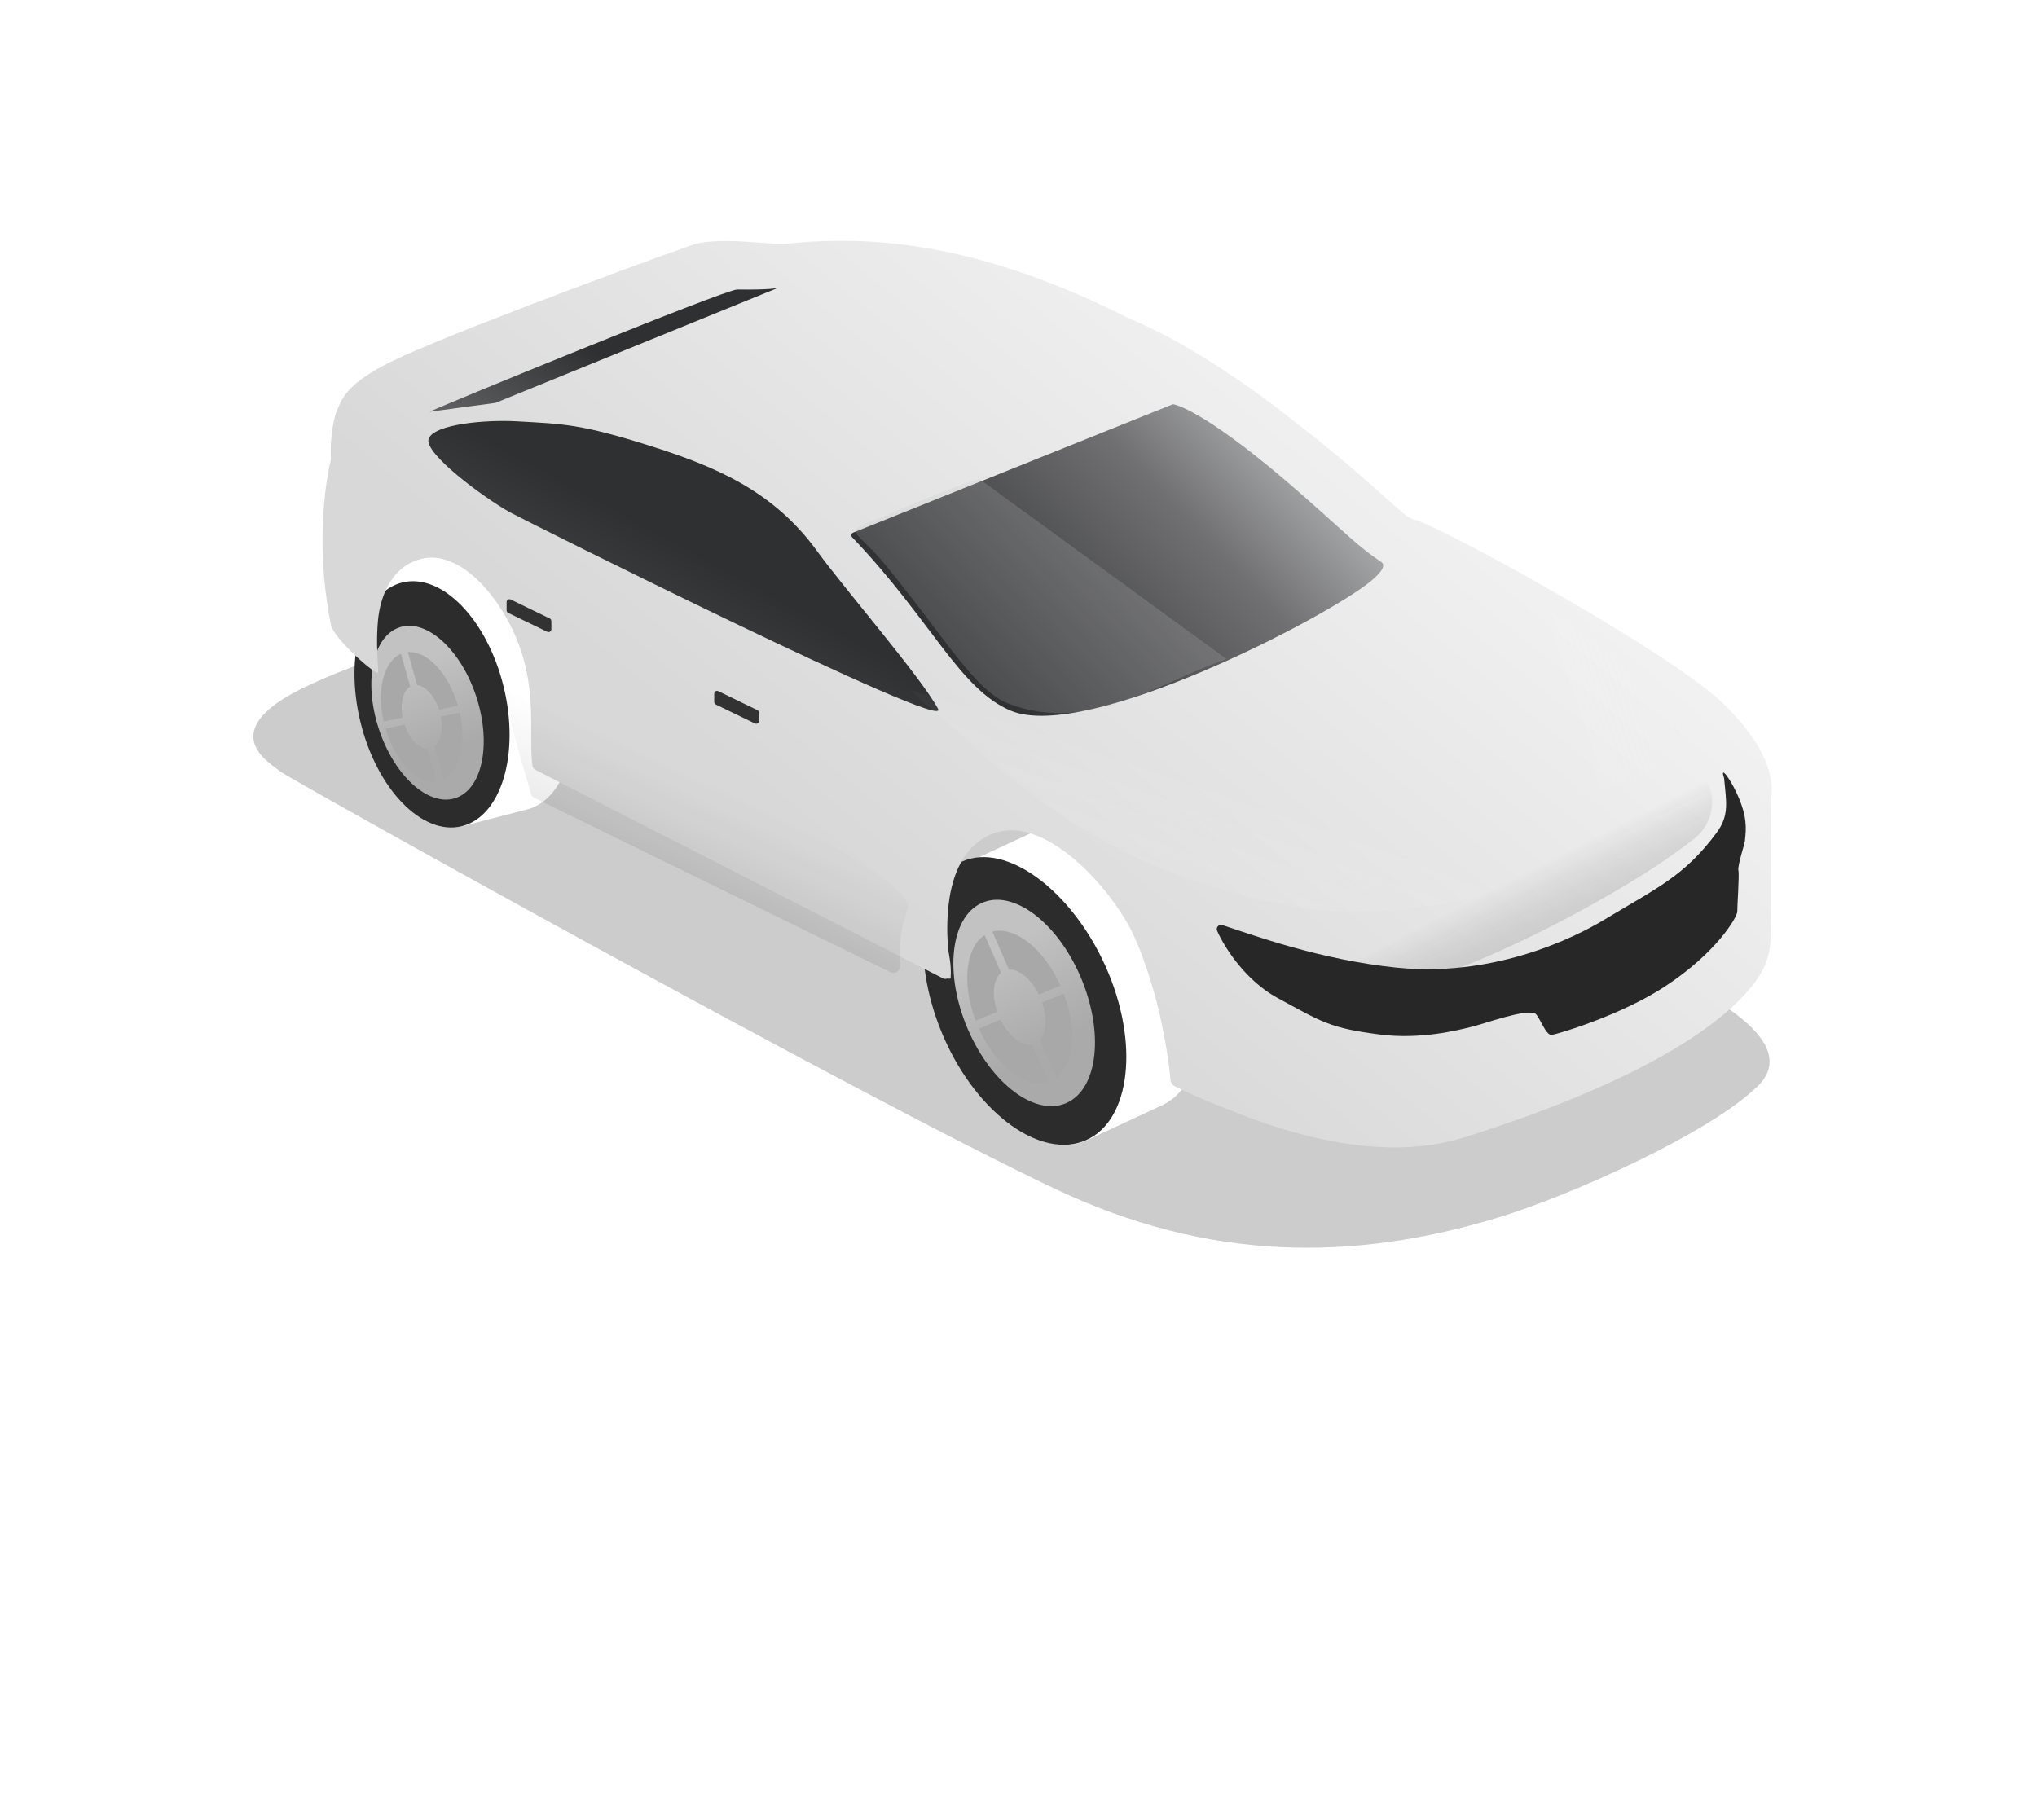 <svg width="141" height="126" viewBox="0 0 141 126" fill="none" xmlns="http://www.w3.org/2000/svg">
<g filter="url(#filter0_f_317_2)">
<path d="M103.633 84.311C108.758 82.763 118.088 78.534 121.442 75.403C125.309 72.127 117.288 68.461 116.337 67.908C115.385 67.356 68.619 44.154 60.462 40.563C52.305 36.972 26.476 44.547 20.221 48.021C15.123 50.852 18.726 52.855 19.405 53.407C20.085 53.959 59.042 75.68 73.044 82.309C83.648 87.329 93.573 87.35 103.633 84.311Z" fill="black" fill-opacity="0.2"/>
</g>
<path fill-rule="evenodd" clip-rule="evenodd" d="M66.632 59.979L71.806 57.579L71.807 57.582C71.84 57.566 71.874 57.55 71.907 57.535C74.989 56.151 79.385 59.286 81.727 64.536C84.068 69.786 83.468 75.164 80.387 76.547C80.344 76.566 80.301 76.585 80.258 76.602L75.27 78.919L72.501 72.848C71.773 71.883 71.114 70.772 70.567 69.546C70.063 68.415 69.695 67.279 69.459 66.177L66.632 59.979Z" fill="white"/>
<ellipse cx="6.119" cy="10.396" rx="6.119" ry="10.396" transform="matrix(-0.912 0.409 0.408 0.914 72.362 57.424)" fill="white"/>
<g filter="url(#filter1_i_317_2)">
<ellipse cx="4.59" cy="7.797" rx="4.59" ry="7.797" transform="matrix(-0.912 0.409 0.408 0.914 71.85 60.43)" fill="url(#paint0_linear_317_2)"/>
</g>
<g filter="url(#filter2_di_317_2)">
<path fill-rule="evenodd" clip-rule="evenodd" d="M70.956 63.836C71.642 64.226 72.321 64.821 72.931 65.578L71.593 67.904C71.393 67.669 71.176 67.479 70.956 67.342L70.956 63.836ZM70.956 71.725C71.276 71.869 71.593 71.894 71.868 71.77C71.883 71.763 71.899 71.756 71.914 71.748L73.864 75.138C73.745 75.221 73.618 75.294 73.484 75.354C72.726 75.694 71.84 75.596 70.956 75.152L70.956 71.725ZM70.76 75.047L70.76 71.622C70.512 71.474 70.267 71.257 70.046 70.986L68.735 73.263C69.359 74.043 70.056 74.653 70.76 75.047ZM70.76 67.234L70.76 63.729C69.866 63.273 68.969 63.169 68.203 63.513C67.989 63.609 67.794 63.736 67.619 63.89L69.593 67.321C69.66 67.261 69.736 67.212 69.818 67.175C70.101 67.048 70.43 67.079 70.76 67.234ZM67.365 70.995C67.715 71.778 68.137 72.485 68.604 73.096L69.916 70.817C69.758 70.598 69.614 70.35 69.493 70.079C69.469 70.024 69.445 69.968 69.423 69.913L67.166 70.519C67.229 70.678 67.295 70.837 67.365 70.995ZM71.725 68.068L73.062 65.744C73.537 66.361 73.967 67.078 74.322 67.872C74.391 68.028 74.456 68.184 74.517 68.34L72.23 68.954C72.218 68.925 72.206 68.896 72.193 68.867C72.06 68.57 71.901 68.302 71.725 68.068ZM67.096 70.335C66.678 69.209 66.476 68.095 66.477 67.097L69.149 68.645C69.158 68.983 69.226 69.353 69.355 69.728L67.096 70.335ZM72.303 69.139C72.461 69.57 72.538 69.997 72.538 70.38L75.209 71.927C75.232 70.887 75.03 69.712 74.588 68.524L72.303 69.139ZM75.2 72.15L72.528 70.602C72.491 71.05 72.338 71.42 72.078 71.638L74.022 75.017C74.731 74.423 75.132 73.393 75.2 72.15ZM66.48 66.871L69.152 68.419C69.173 68.037 69.275 67.707 69.453 67.472L67.472 64.03C66.856 64.668 66.518 65.678 66.48 66.871Z" fill="#4C4C4C"/>
</g>
<path fill-rule="evenodd" clip-rule="evenodd" d="M66.636 59.87L71.809 57.47L71.81 57.471C71.842 57.456 71.874 57.441 71.907 57.426C74.989 56.042 79.385 59.177 81.727 64.427C84.068 69.677 83.468 75.055 80.386 76.438C80.354 76.453 80.322 76.466 80.29 76.48L75.273 78.81L72.511 72.753C71.779 71.785 71.116 70.669 70.567 69.437C70.06 68.301 69.691 67.158 69.455 66.051L66.636 59.87Z" fill="white"/>
<path d="M65.379 71.933C67.718 77.179 72.113 80.31 75.195 78.926C78.277 77.543 78.878 72.169 76.538 66.923C74.199 61.677 69.672 58.263 66.59 59.647C63.508 61.03 63.039 66.687 65.379 71.933Z" fill="#2D2C2C"/>
<g filter="url(#filter3_i_317_2)">
<ellipse cx="4.301" cy="7.519" rx="4.301" ry="7.519" transform="matrix(-0.908 0.42 0.394 0.919 71.836 60.718)" fill="url(#paint1_linear_317_2)"/>
</g>
<g filter="url(#filter4_di_317_2)">
<path fill-rule="evenodd" clip-rule="evenodd" d="M68.073 70.92C69.256 73.55 71.361 75.147 72.915 74.613L71.775 72.009C71.053 72.157 70.133 71.451 69.571 70.301L68.073 70.92ZM67.846 70.374C66.877 67.823 67.142 65.303 68.463 64.443L69.603 67.047C69.058 67.506 68.95 68.612 69.345 69.756L67.846 70.374ZM72.222 68.567C71.696 67.483 70.851 66.788 70.15 66.829L69.001 64.204C70.543 63.795 72.572 65.381 73.722 67.948L72.222 68.567ZM72.447 69.114L73.948 68.494C74.883 70.969 74.659 73.411 73.436 74.335L72.286 71.709C72.739 71.205 72.81 70.177 72.447 69.114Z" fill="#A9A8A8"/>
</g>
<path fill-rule="evenodd" clip-rule="evenodd" d="M27.759 40.42L32.318 39.24L32.318 39.243C32.347 39.235 32.377 39.228 32.406 39.221C35.115 38.556 38.22 41.757 39.343 46.37C40.465 50.984 39.179 55.263 36.47 55.928C36.431 55.937 36.391 55.946 36.351 55.954L31.962 57.092L30.616 51.752C30.167 50.859 29.796 49.857 29.534 48.778C29.291 47.783 29.161 46.803 29.134 45.872L27.759 40.42Z" fill="white"/>
<ellipse cx="5.054" cy="8.584" rx="5.054" ry="8.584" transform="matrix(-0.97 0.238 0.237 0.972 32.787 39.198)" fill="white"/>
<g filter="url(#filter5_i_317_2)">
<ellipse cx="3.791" cy="6.438" rx="3.791" ry="6.438" transform="matrix(-0.97 0.238 0.237 0.972 31.927 41.563)" fill="url(#paint2_linear_317_2)"/>
</g>
<g filter="url(#filter6_di_317_2)">
<path fill-rule="evenodd" clip-rule="evenodd" d="M30.692 44.195C31.192 44.614 31.655 45.199 32.039 45.905L30.605 47.597C30.477 47.377 30.33 47.189 30.171 47.045L30.692 44.195ZM29.52 50.606C29.759 50.77 30.012 50.838 30.254 50.779C30.268 50.775 30.282 50.771 30.296 50.767L31.377 53.81C31.268 53.86 31.154 53.9 31.036 53.929C30.369 54.093 29.664 53.881 29.012 53.388L29.52 50.606ZM28.868 53.273L29.376 50.493C29.197 50.336 29.03 50.123 28.891 49.87L27.489 51.524C27.88 52.249 28.355 52.848 28.868 53.273ZM30.027 46.928L30.548 44.08C29.89 43.576 29.178 43.358 28.505 43.524C28.317 43.57 28.139 43.644 27.974 43.743L29.068 46.824C29.131 46.786 29.199 46.758 29.271 46.74C29.52 46.679 29.782 46.753 30.027 46.928ZM26.713 49.477C26.881 50.165 27.119 50.803 27.408 51.369L28.811 49.714C28.714 49.512 28.634 49.289 28.576 49.05C28.564 49.002 28.553 48.953 28.544 48.905L26.622 49.061C26.649 49.199 26.68 49.338 26.713 49.477ZM30.688 47.751L32.121 46.06C32.415 46.632 32.658 47.278 32.828 47.976C32.861 48.113 32.891 48.249 32.917 48.385L30.966 48.544C30.961 48.519 30.955 48.493 30.949 48.468C30.886 48.208 30.796 47.966 30.688 47.751ZM26.593 48.901C26.421 47.925 26.421 46.991 26.57 46.18L28.509 47.834C28.466 48.11 28.466 48.42 28.515 48.744L26.593 48.901ZM30.998 48.705C31.062 49.079 31.061 49.438 31.004 49.749L32.946 51.404C33.119 50.562 33.13 49.577 32.947 48.546L30.998 48.705ZM32.906 51.584L30.964 49.928C30.867 50.285 30.688 50.563 30.445 50.702L31.523 53.735C32.187 53.359 32.666 52.583 32.906 51.584ZM26.606 45.997L28.545 47.651C28.619 47.343 28.751 47.09 28.932 46.925L27.834 43.835C27.239 44.262 26.814 45.033 26.606 45.997Z" fill="#4C4C4C"/>
</g>
<path fill-rule="evenodd" clip-rule="evenodd" d="M27.744 40.54L32.303 39.361L32.303 39.362C32.332 39.354 32.361 39.346 32.39 39.339C35.098 38.674 38.204 41.875 39.326 46.489C40.449 51.102 39.163 55.381 36.454 56.046C36.428 56.053 36.402 56.059 36.376 56.064L31.948 57.212L30.602 51.875C30.152 50.981 29.78 49.977 29.517 48.897C29.275 47.9 29.145 46.919 29.117 45.986L27.744 40.54Z" fill="white"/>
<ellipse cx="5.11" cy="8.68" rx="5.11" ry="8.68" transform="matrix(-0.97 0.238 0.237 0.972 32.804 39.109)" fill="#2C2C2C"/>
<g filter="url(#filter7_i_317_2)">
<g filter="url(#filter8_i_317_2)">
<ellipse cx="3.556" cy="6.217" rx="3.556" ry="6.217" transform="matrix(-0.956 0.291 0.304 0.953 31.103 42.381)" fill="url(#paint3_linear_317_2)"/>
</g>
<g filter="url(#filter9_di_317_2)">
<path fill-rule="evenodd" clip-rule="evenodd" d="M26.997 50.151C27.668 52.432 29.214 54.017 30.556 53.818L29.918 51.552C29.31 51.559 28.641 50.864 28.311 49.868L26.997 50.151ZM26.87 49.663C26.369 47.469 26.879 45.478 28.067 44.972L28.705 47.239C28.208 47.536 27.992 48.407 28.183 49.38L26.87 49.663ZM30.701 48.839C30.392 47.885 29.772 47.202 29.186 47.137L28.544 44.854C29.867 44.746 31.359 46.319 32.01 48.557L30.701 48.839ZM30.826 49.327L32.136 49.045C32.614 51.172 32.142 53.104 31.024 53.669L30.382 51.388C30.816 51.05 30.998 50.235 30.826 49.327Z" fill="#A9A8A8"/>
</g>
</g>
<g filter="url(#filter10_ii_317_2)">
<path fill-rule="evenodd" clip-rule="evenodd" d="M95.832 37.863C95.868 37.892 95.906 37.919 95.946 37.943C96.146 38.06 96.326 38.142 96.484 38.184C98.405 38.698 114.496 47.525 118.005 51.072C121.418 54.523 121.229 56.587 121.141 57.544C121.129 57.683 121.118 57.798 121.121 57.891C121.134 58.355 121.131 59.289 121.126 60.477C121.124 61.177 121.121 61.965 121.121 62.798L121.121 65.625C121.114 65.836 121.115 66.052 121.116 66.272C121.12 67.206 121.124 68.222 120.552 69.335C119.846 70.708 116.437 75.739 99.894 80.936C94.285 82.699 87.77 80.741 83.615 79.019C81.815 78.348 80.468 77.701 79.847 77.39C79.761 77.347 79.698 77.276 79.663 77.189C79.654 77.166 79.636 77.145 79.613 77.134C79.585 77.119 79.568 77.092 79.566 77.06C79.456 75.649 79.121 73.657 78.629 71.664C78.071 69.523 77.334 67.401 76.525 66.018C74.625 62.769 70.581 58.761 67.401 59.859C63.793 61.105 64.07 66.295 64.139 67.535C64.16 67.899 64.202 68.142 64.244 68.382C64.299 68.698 64.353 69.009 64.355 69.586C64.355 69.606 64.353 69.625 64.35 69.644C64.349 69.658 64.347 69.672 64.347 69.685C64.346 69.74 64.345 69.798 64.343 69.859C64.341 69.934 64.26 69.981 64.193 69.946C64.164 69.931 64.129 69.932 64.098 69.942C64.004 69.974 63.896 69.971 63.796 69.919L35.601 55.494C35.492 55.438 35.415 55.336 35.397 55.215C35.305 54.586 35.307 53.849 35.309 53.023C35.315 50.825 35.322 48.001 33.568 44.932C31.966 42.127 29.631 40.27 27.511 40.936C25.391 41.601 24.814 43.884 24.699 45.156C24.585 46.404 24.653 47.551 24.692 48.215V48.215C24.708 48.483 24.719 48.672 24.712 48.759C24.687 49.062 21.635 46.435 21.439 45.435C20.842 42.389 20.717 39.537 21.031 36.445C21.083 35.929 21.276 34.609 21.419 34.129C21.436 34.074 21.444 34.016 21.441 33.958C21.371 32.896 21.557 31.312 21.85 30.645C21.876 30.586 21.901 30.524 21.928 30.459C22.238 29.696 22.723 28.505 26.458 26.835C31.762 24.463 46.203 19.183 46.762 19.059C48.082 18.767 49.773 18.893 51.142 18.994C51.945 19.054 52.638 19.105 53.079 19.059C59.456 18.395 66.848 19.276 76.602 24.196C77.909 24.75 79.201 25.383 80.452 26.105C83.577 27.909 86.209 29.825 88.398 31.587C90.949 33.537 92.917 35.29 94.329 36.548L94.329 36.548C94.93 37.083 95.43 37.529 95.832 37.863Z" fill="url(#paint4_linear_317_2)"/>
</g>
<g filter="url(#filter11_ddi_317_2)">
<path d="M70.277 48.913C66.714 47.438 64.719 42.58 59.282 36.901C59.185 36.8 59.219 36.631 59.349 36.579L81.442 27.706C81.471 27.694 81.502 27.689 81.533 27.696C81.87 27.765 84.116 28.412 90.491 34.018C93.645 36.792 94.276 37.514 95.906 38.612C96.164 38.786 96.119 39.169 95.172 39.949C92.154 42.437 75.522 51.084 70.277 48.913Z" fill="url(#paint5_linear_317_2)"/>
</g>
<g filter="url(#filter12_di_317_2)">
<path d="M45.261 30.231C40.599 28.764 39.399 28.756 36.181 28.574C33.966 28.449 30.45 28.777 30.066 29.774C29.683 30.771 33.94 33.903 35.702 34.878C36.563 35.355 66.274 50.245 65.329 48.485C64.165 46.317 58.808 40.123 56.978 37.594C53.928 33.378 49.924 31.699 45.261 30.231Z" fill="url(#paint6_linear_317_2)"/>
</g>
<g filter="url(#filter13_di_317_2)">
<path d="M34.695 27.296L54.255 19.329C54.255 19.329 53.816 19.483 51.416 19.448C50.578 19.436 30.278 27.781 30.13 27.911L34.695 27.296Z" fill="url(#paint7_linear_317_2)"/>
</g>
<g filter="url(#filter14_f_317_2)">
<path d="M79.264 59.656C71.752 56.164 67.531 51.781 63.006 47.773C76.483 51.77 104.69 60.514 104.248 61.084C103.695 61.795 101.669 62.639 94.938 63.093C88.31 63.54 80.124 60.056 79.264 59.656Z" fill="url(#paint8_linear_317_2)" fill-opacity="0.21"/>
</g>
<g filter="url(#filter15_f_317_2)">
<path d="M108.272 42.987C107.845 42.636 102.482 37.078 98.466 34.311C101.785 40.789 109.353 54.869 110.057 54.798C110.936 54.71 114.962 53.956 116.147 51.218C117.315 48.521 108.805 43.426 108.272 42.987Z" fill="url(#paint9_linear_317_2)" fill-opacity="0.13"/>
</g>
<g filter="url(#filter16_di_317_2)">
<path d="M52.536 49.146C52.536 49.07 52.493 49.001 52.425 48.968L49.721 47.653C49.59 47.589 49.438 47.684 49.438 47.829L49.438 48.403C49.438 48.478 49.482 48.547 49.55 48.58L52.255 49.891C52.385 49.954 52.536 49.859 52.536 49.714L52.536 49.146Z" fill="#323232"/>
</g>
<g filter="url(#filter17_di_317_2)">
<path d="M38.164 42.801C38.164 42.726 38.121 42.657 38.053 42.624L35.348 41.308C35.217 41.245 35.066 41.34 35.066 41.485L35.066 42.058C35.066 42.134 35.109 42.203 35.177 42.236L37.882 43.546C38.012 43.609 38.164 43.514 38.164 43.369L38.164 42.801Z" fill="#323232"/>
</g>
<g filter="url(#filter18_f_317_2)">
<path d="M61.666 67.318L36.975 55.23C36.877 55.182 36.804 55.096 36.772 54.991C36.122 52.827 34.907 48.584 34.882 47.695C34.849 46.555 63.857 60.356 62.842 62.935C62.255 64.424 62.208 65.871 62.308 66.835C62.343 67.175 61.972 67.468 61.666 67.318Z" fill="url(#paint10_linear_317_2)" fill-opacity="0.12"/>
</g>
<path d="M84.907 45.629L67.785 33.154C65.825 33.685 61.362 35.683 60.512 36.003C59.41 36.416 59.227 36.647 59.227 36.647C59.227 36.98 59.397 37.125 59.932 37.645C60.699 38.39 61.023 38.733 62.922 41.159C65.658 44.651 67.739 47.901 69.735 48.681C71.322 49.301 73.799 49.844 77.322 48.681C80.472 47.642 82.411 46.467 84.907 45.629Z" fill="#C4C4C4" fill-opacity="0.2"/>
<g opacity="0.17" filter="url(#filter19_f_317_2)">
<path d="M115.267 55.512C110.602 59.203 100.225 64.481 95.591 65.285" stroke="url(#paint11_linear_317_2)" stroke-width="6.491" stroke-linecap="round" stroke-linejoin="round"/>
</g>
<g filter="url(#filter20_ddii_317_2)">
<path d="M118.83 56.858C119.733 55.639 119.479 54.664 119.346 53.128C119.344 53.098 119.336 53.065 119.327 53.035C118.918 51.793 120.633 54.309 120.812 56.048C120.871 56.621 120.834 56.912 120.78 57.441C120.756 57.683 120.258 59.16 120.332 59.479C120.406 59.798 120.243 61.997 120.254 62.329C120.266 62.662 118.878 65.134 115.233 67.519C112.206 69.5 107.858 70.8 107.413 70.864C106.967 70.928 106.53 69.433 106.207 69.351C105.36 69.134 102.859 70.053 101.926 70.288C100.836 70.562 98.294 71.194 95.516 70.837C92.08 70.395 91.554 70.004 88.395 68.284C86.282 67.133 84.788 64.889 84.252 63.661C84.142 63.407 84.372 63.181 84.635 63.267C86.738 63.953 91.388 65.664 96.662 66.205C104.246 66.983 110.235 63.378 111.094 62.86C114.701 60.682 116.595 59.876 118.83 56.858Z" fill="#272727"/>
</g>
<defs>
<filter id="filter0_f_317_2" x="16.679" y="38.763" width="106.666" height="48.474" filterUnits="userSpaceOnUse" color-interpolation-filters="sRGB">
<feFlood flood-opacity="0" result="BackgroundImageFix"/>
<feBlend mode="normal" in="SourceGraphic" in2="BackgroundImageFix" result="shape"/>
<feGaussianBlur stdDeviation="0.428" result="effect1_foregroundBlur_317_2"/>
</filter>
<filter id="filter1_i_317_2" x="65.587" y="62.063" width="10.51" height="14.739" filterUnits="userSpaceOnUse" color-interpolation-filters="sRGB">
<feFlood flood-opacity="0" result="BackgroundImageFix"/>
<feBlend mode="normal" in="SourceGraphic" in2="BackgroundImageFix" result="shape"/>
<feColorMatrix in="SourceAlpha" type="matrix" values="0 0 0 0 0 0 0 0 0 0 0 0 0 0 0 0 0 0 127 0" result="hardAlpha"/>
<feMorphology radius="0.098" operator="erode" in="SourceAlpha" result="effect1_innerShadow_317_2"/>
<feOffset/>
<feGaussianBlur stdDeviation="0.049"/>
<feComposite in2="hardAlpha" operator="arithmetic" k2="-1" k3="1"/>
<feColorMatrix type="matrix" values="0 0 0 0 0 0 0 0 0 0 0 0 0 0 0 0 0 0 0.25 0"/>
<feBlend mode="normal" in2="shape" result="effect1_innerShadow_317_2"/>
</filter>
<filter id="filter2_di_317_2" x="66.181" y="63.289" width="9.088" height="12.465" filterUnits="userSpaceOnUse" color-interpolation-filters="sRGB">
<feFlood flood-opacity="0" result="BackgroundImageFix"/>
<feColorMatrix in="SourceAlpha" type="matrix" values="0 0 0 0 0 0 0 0 0 0 0 0 0 0 0 0 0 0 127 0" result="hardAlpha"/>
<feOffset dy="0.039"/>
<feGaussianBlur stdDeviation="0.03"/>
<feColorMatrix type="matrix" values="0 0 0 0 1 0 0 0 0 1 0 0 0 0 1 0 0 0 0.41 0"/>
<feBlend mode="normal" in2="BackgroundImageFix" result="effect1_dropShadow_317_2"/>
<feBlend mode="normal" in="SourceGraphic" in2="effect1_dropShadow_317_2" result="shape"/>
<feColorMatrix in="SourceAlpha" type="matrix" values="0 0 0 0 0 0 0 0 0 0 0 0 0 0 0 0 0 0 127 0" result="hardAlpha"/>
<feOffset dx="-0.295" dy="0.197"/>
<feGaussianBlur stdDeviation="0.148"/>
<feComposite in2="hardAlpha" operator="arithmetic" k2="-1" k3="1"/>
<feColorMatrix type="matrix" values="0 0 0 0 0 0 0 0 0 0 0 0 0 0 0 0 0 0 0.25 0"/>
<feBlend mode="normal" in2="shape" result="effect2_innerShadow_317_2"/>
</filter>
<filter id="filter3_i_317_2" x="65.993" y="62.289" width="9.808" height="14.286" filterUnits="userSpaceOnUse" color-interpolation-filters="sRGB">
<feFlood flood-opacity="0" result="BackgroundImageFix"/>
<feBlend mode="normal" in="SourceGraphic" in2="BackgroundImageFix" result="shape"/>
<feColorMatrix in="SourceAlpha" type="matrix" values="0 0 0 0 0 0 0 0 0 0 0 0 0 0 0 0 0 0 127 0" result="hardAlpha"/>
<feMorphology radius="0.244" operator="erode" in="SourceAlpha" result="effect1_innerShadow_317_2"/>
<feOffset/>
<feGaussianBlur stdDeviation="0.122"/>
<feComposite in2="hardAlpha" operator="arithmetic" k2="-1" k3="1"/>
<feColorMatrix type="matrix" values="0 0 0 0 0 0 0 0 0 0 0 0 0 0 0 0 0 0 0.25 0"/>
<feBlend mode="normal" in2="shape" result="effect1_innerShadow_317_2"/>
</filter>
<filter id="filter4_di_317_2" x="66.952" y="64.119" width="7.676" height="10.804" filterUnits="userSpaceOnUse" color-interpolation-filters="sRGB">
<feFlood flood-opacity="0" result="BackgroundImageFix"/>
<feColorMatrix in="SourceAlpha" type="matrix" values="0 0 0 0 0 0 0 0 0 0 0 0 0 0 0 0 0 0 127 0" result="hardAlpha"/>
<feOffset dy="0.083"/>
<feGaussianBlur stdDeviation="0.052"/>
<feColorMatrix type="matrix" values="0 0 0 0 1 0 0 0 0 1 0 0 0 0 1 0 0 0 0.59 0"/>
<feBlend mode="normal" in2="BackgroundImageFix" result="effect1_dropShadow_317_2"/>
<feBlend mode="normal" in="SourceGraphic" in2="effect1_dropShadow_317_2" result="shape"/>
<feColorMatrix in="SourceAlpha" type="matrix" values="0 0 0 0 0 0 0 0 0 0 0 0 0 0 0 0 0 0 127 0" result="hardAlpha"/>
<feOffset dx="-0.312" dy="0.208"/>
<feGaussianBlur stdDeviation="0.156"/>
<feComposite in2="hardAlpha" operator="arithmetic" k2="-1" k3="1"/>
<feColorMatrix type="matrix" values="0 0 0 0 0 0 0 0 0 0 0 0 0 0 0 0 0 0 0.25 0"/>
<feBlend mode="normal" in2="shape" result="effect2_innerShadow_317_2"/>
</filter>
<filter id="filter5_i_317_2" x="25.789" y="42.401" width="7.965" height="12.652" filterUnits="userSpaceOnUse" color-interpolation-filters="sRGB">
<feFlood flood-opacity="0" result="BackgroundImageFix"/>
<feBlend mode="normal" in="SourceGraphic" in2="BackgroundImageFix" result="shape"/>
<feColorMatrix in="SourceAlpha" type="matrix" values="0 0 0 0 0 0 0 0 0 0 0 0 0 0 0 0 0 0 127 0" result="hardAlpha"/>
<feMorphology radius="0.081" operator="erode" in="SourceAlpha" result="effect1_innerShadow_317_2"/>
<feOffset/>
<feGaussianBlur stdDeviation="0.041"/>
<feComposite in2="hardAlpha" operator="arithmetic" k2="-1" k3="1"/>
<feColorMatrix type="matrix" values="0 0 0 0 0 0 0 0 0 0 0 0 0 0 0 0 0 0 0.25 0"/>
<feBlend mode="normal" in2="shape" result="effect1_innerShadow_317_2"/>
</filter>
<filter id="filter6_di_317_2" x="26.217" y="43.453" width="6.912" height="10.693" filterUnits="userSpaceOnUse" color-interpolation-filters="sRGB">
<feFlood flood-opacity="0" result="BackgroundImageFix"/>
<feColorMatrix in="SourceAlpha" type="matrix" values="0 0 0 0 0 0 0 0 0 0 0 0 0 0 0 0 0 0 127 0" result="hardAlpha"/>
<feOffset dy="0.032"/>
<feGaussianBlur stdDeviation="0.024"/>
<feColorMatrix type="matrix" values="0 0 0 0 1 0 0 0 0 1 0 0 0 0 1 0 0 0 0.41 0"/>
<feBlend mode="normal" in2="BackgroundImageFix" result="effect1_dropShadow_317_2"/>
<feBlend mode="normal" in="SourceGraphic" in2="effect1_dropShadow_317_2" result="shape"/>
<feColorMatrix in="SourceAlpha" type="matrix" values="0 0 0 0 0 0 0 0 0 0 0 0 0 0 0 0 0 0 127 0" result="hardAlpha"/>
<feOffset dx="-0.244" dy="0.162"/>
<feGaussianBlur stdDeviation="0.122"/>
<feComposite in2="hardAlpha" operator="arithmetic" k2="-1" k3="1"/>
<feColorMatrix type="matrix" values="0 0 0 0 0 0 0 0 0 0 0 0 0 0 0 0 0 0 0.25 0"/>
<feBlend mode="normal" in2="shape" result="effect2_innerShadow_317_2"/>
</filter>
<filter id="filter7_i_317_2" x="25.705" y="43.326" width="7.781" height="12.035" filterUnits="userSpaceOnUse" color-interpolation-filters="sRGB">
<feFlood flood-opacity="0" result="BackgroundImageFix"/>
<feBlend mode="normal" in="SourceGraphic" in2="BackgroundImageFix" result="shape"/>
<feColorMatrix in="SourceAlpha" type="matrix" values="0 0 0 0 0 0 0 0 0 0 0 0 0 0 0 0 0 0 127 0" result="hardAlpha"/>
<feMorphology radius="0.244" operator="erode" in="SourceAlpha" result="effect1_innerShadow_317_2"/>
<feOffset/>
<feGaussianBlur stdDeviation="0.122"/>
<feComposite in2="hardAlpha" operator="arithmetic" k2="-1" k3="1"/>
<feColorMatrix type="matrix" values="0 0 0 0 0 0 0 0 0 0 0 0 0 0 0 0 0 0 0.25 0"/>
<feBlend mode="normal" in2="shape" result="effect1_innerShadow_317_2"/>
</filter>
<filter id="filter8_i_317_2" x="25.705" y="43.326" width="7.781" height="12.035" filterUnits="userSpaceOnUse" color-interpolation-filters="sRGB">
<feFlood flood-opacity="0" result="BackgroundImageFix"/>
<feBlend mode="normal" in="SourceGraphic" in2="BackgroundImageFix" result="shape"/>
<feColorMatrix in="SourceAlpha" type="matrix" values="0 0 0 0 0 0 0 0 0 0 0 0 0 0 0 0 0 0 127 0" result="hardAlpha"/>
<feMorphology radius="0.073" operator="erode" in="SourceAlpha" result="effect1_innerShadow_317_2"/>
<feOffset/>
<feGaussianBlur stdDeviation="0.037"/>
<feComposite in2="hardAlpha" operator="arithmetic" k2="-1" k3="1"/>
<feColorMatrix type="matrix" values="0 0 0 0 0 0 0 0 0 0 0 0 0 0 0 0 0 0 0.25 0"/>
<feBlend mode="normal" in2="shape" result="effect1_innerShadow_317_2"/>
</filter>
<filter id="filter9_di_317_2" x="26.366" y="44.828" width="6.059" height="9.215" filterUnits="userSpaceOnUse" color-interpolation-filters="sRGB">
<feFlood flood-opacity="0" result="BackgroundImageFix"/>
<feColorMatrix in="SourceAlpha" type="matrix" values="0 0 0 0 0 0 0 0 0 0 0 0 0 0 0 0 0 0 127 0" result="hardAlpha"/>
<feOffset dy="0.083"/>
<feGaussianBlur stdDeviation="0.052"/>
<feColorMatrix type="matrix" values="0 0 0 0 1 0 0 0 0 1 0 0 0 0 1 0 0 0 0.59 0"/>
<feBlend mode="normal" in2="BackgroundImageFix" result="effect1_dropShadow_317_2"/>
<feBlend mode="normal" in="SourceGraphic" in2="effect1_dropShadow_317_2" result="shape"/>
<feColorMatrix in="SourceAlpha" type="matrix" values="0 0 0 0 0 0 0 0 0 0 0 0 0 0 0 0 0 0 127 0" result="hardAlpha"/>
<feOffset dx="-0.312" dy="0.208"/>
<feGaussianBlur stdDeviation="0.156"/>
<feComposite in2="hardAlpha" operator="arithmetic" k2="-1" k3="1"/>
<feColorMatrix type="matrix" values="0 0 0 0 0 0 0 0 0 0 0 0 0 0 0 0 0 0 0.25 0"/>
<feBlend mode="normal" in2="shape" result="effect2_innerShadow_317_2"/>
</filter>
<filter id="filter10_ii_317_2" x="20.864" y="16.914" width="101.776" height="64.715" filterUnits="userSpaceOnUse" color-interpolation-filters="sRGB">
<feFlood flood-opacity="0" result="BackgroundImageFix"/>
<feBlend mode="normal" in="SourceGraphic" in2="BackgroundImageFix" result="shape"/>
<feColorMatrix in="SourceAlpha" type="matrix" values="0 0 0 0 0 0 0 0 0 0 0 0 0 0 0 0 0 0 127 0" result="hardAlpha"/>
<feOffset dx="1.463" dy="-1.951"/>
<feGaussianBlur stdDeviation="5.853"/>
<feComposite in2="hardAlpha" operator="arithmetic" k2="-1" k3="1"/>
<feColorMatrix type="matrix" values="0 0 0 0 0 0 0 0 0 0 0 0 0 0 0 0 0 0 0.07 0"/>
<feBlend mode="normal" in2="shape" result="effect1_innerShadow_317_2"/>
<feColorMatrix in="SourceAlpha" type="matrix" values="0 0 0 0 0 0 0 0 0 0 0 0 0 0 0 0 0 0 127 0" result="hardAlpha"/>
<feOffset dy="-0.244"/>
<feGaussianBlur stdDeviation="0.488"/>
<feComposite in2="hardAlpha" operator="arithmetic" k2="-1" k3="1"/>
<feColorMatrix type="matrix" values="0 0 0 0 0 0 0 0 0 0 0 0 0 0 0 0 0 0 0.09 0"/>
<feBlend mode="normal" in2="effect1_innerShadow_317_2" result="effect2_innerShadow_317_2"/>
</filter>
<filter id="filter11_ddi_317_2" x="58.833" y="27.398" width="37.405" height="22.157" filterUnits="userSpaceOnUse" color-interpolation-filters="sRGB">
<feFlood flood-opacity="0" result="BackgroundImageFix"/>
<feColorMatrix in="SourceAlpha" type="matrix" values="0 0 0 0 0 0 0 0 0 0 0 0 0 0 0 0 0 0 127 0" result="hardAlpha"/>
<feOffset dx="-0.197" dy="0.098"/>
<feGaussianBlur stdDeviation="0.098"/>
<feColorMatrix type="matrix" values="0 0 0 0 1 0 0 0 0 1 0 0 0 0 1 0 0 0 0.28 0"/>
<feBlend mode="normal" in2="BackgroundImageFix" result="effect1_dropShadow_317_2"/>
<feColorMatrix in="SourceAlpha" type="matrix" values="0 0 0 0 0 0 0 0 0 0 0 0 0 0 0 0 0 0 127 0" result="hardAlpha"/>
<feOffset dy="-0.098"/>
<feGaussianBlur stdDeviation="0.098"/>
<feColorMatrix type="matrix" values="0 0 0 0 1 0 0 0 0 1 0 0 0 0 1 0 0 0 0.56 0"/>
<feBlend mode="normal" in2="effect1_dropShadow_317_2" result="effect2_dropShadow_317_2"/>
<feBlend mode="normal" in="SourceGraphic" in2="effect2_dropShadow_317_2" result="shape"/>
<feColorMatrix in="SourceAlpha" type="matrix" values="0 0 0 0 0 0 0 0 0 0 0 0 0 0 0 0 0 0 127 0" result="hardAlpha"/>
<feOffset dx="-0.098" dy="0.295"/>
<feGaussianBlur stdDeviation="0.148"/>
<feComposite in2="hardAlpha" operator="arithmetic" k2="-1" k3="1"/>
<feColorMatrix type="matrix" values="0 0 0 0 0 0 0 0 0 0 0 0 0 0 0 0 0 0 0.75 0"/>
<feBlend mode="normal" in2="shape" result="effect3_innerShadow_317_2"/>
</filter>
<filter id="filter12_di_317_2" x="29.648" y="28.549" width="35.805" height="20.474" filterUnits="userSpaceOnUse" color-interpolation-filters="sRGB">
<feFlood flood-opacity="0" result="BackgroundImageFix"/>
<feColorMatrix in="SourceAlpha" type="matrix" values="0 0 0 0 0 0 0 0 0 0 0 0 0 0 0 0 0 0 127 0" result="hardAlpha"/>
<feOffset dy="0.102"/>
<feGaussianBlur stdDeviation="0.051"/>
<feColorMatrix type="matrix" values="0 0 0 0 0.925 0 0 0 0 0.925 0 0 0 0 0.925 0 0 0 0.37 0"/>
<feBlend mode="normal" in2="BackgroundImageFix" result="effect1_dropShadow_317_2"/>
<feBlend mode="normal" in="SourceGraphic" in2="effect1_dropShadow_317_2" result="shape"/>
<feColorMatrix in="SourceAlpha" type="matrix" values="0 0 0 0 0 0 0 0 0 0 0 0 0 0 0 0 0 0 127 0" result="hardAlpha"/>
<feOffset dx="-0.393" dy="0.492"/>
<feGaussianBlur stdDeviation="0.197"/>
<feComposite in2="hardAlpha" operator="arithmetic" k2="-1" k3="1"/>
<feColorMatrix type="matrix" values="0 0 0 0 0 0 0 0 0 0 0 0 0 0 0 0 0 0 0.8 0"/>
<feBlend mode="normal" in2="shape" result="effect2_innerShadow_317_2"/>
</filter>
<filter id="filter13_di_317_2" x="29.736" y="19.329" width="24.62" height="8.976" filterUnits="userSpaceOnUse" color-interpolation-filters="sRGB">
<feFlood flood-opacity="0" result="BackgroundImageFix"/>
<feColorMatrix in="SourceAlpha" type="matrix" values="0 0 0 0 0 0 0 0 0 0 0 0 0 0 0 0 0 0 127 0" result="hardAlpha"/>
<feOffset dy="0.102"/>
<feGaussianBlur stdDeviation="0.051"/>
<feColorMatrix type="matrix" values="0 0 0 0 0.925 0 0 0 0 0.925 0 0 0 0 0.925 0 0 0 0.37 0"/>
<feBlend mode="normal" in2="BackgroundImageFix" result="effect1_dropShadow_317_2"/>
<feBlend mode="normal" in="SourceGraphic" in2="effect1_dropShadow_317_2" result="shape"/>
<feColorMatrix in="SourceAlpha" type="matrix" values="0 0 0 0 0 0 0 0 0 0 0 0 0 0 0 0 0 0 127 0" result="hardAlpha"/>
<feOffset dx="-0.393" dy="0.492"/>
<feGaussianBlur stdDeviation="0.197"/>
<feComposite in2="hardAlpha" operator="arithmetic" k2="-1" k3="1"/>
<feColorMatrix type="matrix" values="0 0 0 0 0 0 0 0 0 0 0 0 0 0 0 0 0 0 0.8 0"/>
<feBlend mode="normal" in2="shape" result="effect2_innerShadow_317_2"/>
</filter>
<filter id="filter14_f_317_2" x="60.252" y="45.02" width="46.754" height="20.866" filterUnits="userSpaceOnUse" color-interpolation-filters="sRGB">
<feFlood flood-opacity="0" result="BackgroundImageFix"/>
<feBlend mode="normal" in="SourceGraphic" in2="BackgroundImageFix" result="shape"/>
<feGaussianBlur stdDeviation="1.377" result="effect1_foregroundBlur_317_2"/>
</filter>
<filter id="filter15_f_317_2" x="96.696" y="32.541" width="21.332" height="24.028" filterUnits="userSpaceOnUse" color-interpolation-filters="sRGB">
<feFlood flood-opacity="0" result="BackgroundImageFix"/>
<feBlend mode="normal" in="SourceGraphic" in2="BackgroundImageFix" result="shape"/>
<feGaussianBlur stdDeviation="0.885" result="effect1_foregroundBlur_317_2"/>
</filter>
<filter id="filter16_di_317_2" x="49.39" y="47.535" width="3.195" height="2.619" filterUnits="userSpaceOnUse" color-interpolation-filters="sRGB">
<feFlood flood-opacity="0" result="BackgroundImageFix"/>
<feColorMatrix in="SourceAlpha" type="matrix" values="0 0 0 0 0 0 0 0 0 0 0 0 0 0 0 0 0 0 127 0" result="hardAlpha"/>
<feOffset dy="-0.049"/>
<feGaussianBlur stdDeviation="0.024"/>
<feColorMatrix type="matrix" values="0 0 0 0 0.788 0 0 0 0 0.788 0 0 0 0 0.788 0 0 0 0.19 0"/>
<feBlend mode="normal" in2="BackgroundImageFix" result="effect1_dropShadow_317_2"/>
<feBlend mode="normal" in="SourceGraphic" in2="effect1_dropShadow_317_2" result="shape"/>
<feColorMatrix in="SourceAlpha" type="matrix" values="0 0 0 0 0 0 0 0 0 0 0 0 0 0 0 0 0 0 127 0" result="hardAlpha"/>
<feOffset dy="0.244"/>
<feGaussianBlur stdDeviation="0.122"/>
<feComposite in2="hardAlpha" operator="arithmetic" k2="-1" k3="1"/>
<feColorMatrix type="matrix" values="0 0 0 0 0 0 0 0 0 0 0 0 0 0 0 0 0 0 0.74 0"/>
<feBlend mode="normal" in2="shape" result="effect2_innerShadow_317_2"/>
</filter>
<filter id="filter17_di_317_2" x="35.017" y="41.191" width="3.195" height="2.619" filterUnits="userSpaceOnUse" color-interpolation-filters="sRGB">
<feFlood flood-opacity="0" result="BackgroundImageFix"/>
<feColorMatrix in="SourceAlpha" type="matrix" values="0 0 0 0 0 0 0 0 0 0 0 0 0 0 0 0 0 0 127 0" result="hardAlpha"/>
<feOffset dy="-0.049"/>
<feGaussianBlur stdDeviation="0.024"/>
<feColorMatrix type="matrix" values="0 0 0 0 0.788 0 0 0 0 0.788 0 0 0 0 0.788 0 0 0 0.19 0"/>
<feBlend mode="normal" in2="BackgroundImageFix" result="effect1_dropShadow_317_2"/>
<feBlend mode="normal" in="SourceGraphic" in2="effect1_dropShadow_317_2" result="shape"/>
<feColorMatrix in="SourceAlpha" type="matrix" values="0 0 0 0 0 0 0 0 0 0 0 0 0 0 0 0 0 0 127 0" result="hardAlpha"/>
<feOffset dy="0.244"/>
<feGaussianBlur stdDeviation="0.122"/>
<feComposite in2="hardAlpha" operator="arithmetic" k2="-1" k3="1"/>
<feColorMatrix type="matrix" values="0 0 0 0 0 0 0 0 0 0 0 0 0 0 0 0 0 0 0.74 0"/>
<feBlend mode="normal" in2="shape" result="effect2_innerShadow_317_2"/>
</filter>
<filter id="filter18_f_317_2" x="34.291" y="47.038" width="29.167" height="20.91" filterUnits="userSpaceOnUse" color-interpolation-filters="sRGB">
<feFlood flood-opacity="0" result="BackgroundImageFix"/>
<feBlend mode="normal" in="SourceGraphic" in2="BackgroundImageFix" result="shape"/>
<feGaussianBlur stdDeviation="0.295" result="effect1_foregroundBlur_317_2"/>
</filter>
<filter id="filter19_f_317_2" x="91.362" y="51.283" width="28.134" height="18.231" filterUnits="userSpaceOnUse" color-interpolation-filters="sRGB">
<feFlood flood-opacity="0" result="BackgroundImageFix"/>
<feBlend mode="normal" in="SourceGraphic" in2="BackgroundImageFix" result="shape"/>
<feGaussianBlur stdDeviation="0.492" result="effect1_foregroundBlur_317_2"/>
</filter>
<filter id="filter20_ddii_317_2" x="84.102" y="52.519" width="36.863" height="19.268" filterUnits="userSpaceOnUse" color-interpolation-filters="sRGB">
<feFlood flood-opacity="0" result="BackgroundImageFix"/>
<feColorMatrix in="SourceAlpha" type="matrix" values="0 0 0 0 0 0 0 0 0 0 0 0 0 0 0 0 0 0 127 0" result="hardAlpha"/>
<feOffset dy="0.092"/>
<feGaussianBlur stdDeviation="0.061"/>
<feColorMatrix type="matrix" values="0 0 0 0 0 0 0 0 0 0 0 0 0 0 0 0 0 0 0.57 0"/>
<feBlend mode="normal" in2="BackgroundImageFix" result="effect1_dropShadow_317_2"/>
<feColorMatrix in="SourceAlpha" type="matrix" values="0 0 0 0 0 0 0 0 0 0 0 0 0 0 0 0 0 0 127 0" result="hardAlpha"/>
<feOffset dy="-0.061"/>
<feGaussianBlur stdDeviation="0.061"/>
<feColorMatrix type="matrix" values="0 0 0 0 0 0 0 0 0 0 0 0 0 0 0 0 0 0 1 0"/>
<feBlend mode="normal" in2="effect1_dropShadow_317_2" result="effect2_dropShadow_317_2"/>
<feBlend mode="normal" in="SourceGraphic" in2="effect2_dropShadow_317_2" result="shape"/>
<feColorMatrix in="SourceAlpha" type="matrix" values="0 0 0 0 0 0 0 0 0 0 0 0 0 0 0 0 0 0 127 0" result="hardAlpha"/>
<feOffset dy="0.844"/>
<feGaussianBlur stdDeviation="0.86"/>
<feComposite in2="hardAlpha" operator="arithmetic" k2="-1" k3="1"/>
<feColorMatrix type="matrix" values="0 0 0 0 0 0 0 0 0 0 0 0 0 0 0 0 0 0 1 0"/>
<feBlend mode="normal" in2="shape" result="effect3_innerShadow_317_2"/>
<feColorMatrix in="SourceAlpha" type="matrix" values="0 0 0 0 0 0 0 0 0 0 0 0 0 0 0 0 0 0 127 0" result="hardAlpha"/>
<feOffset dy="-0.092"/>
<feGaussianBlur stdDeviation="0.092"/>
<feComposite in2="hardAlpha" operator="arithmetic" k2="-1" k3="1"/>
<feColorMatrix type="matrix" values="0 0 0 0 0 0 0 0 0 0 0 0 0 0 0 0 0 0 1 0"/>
<feBlend mode="normal" in2="effect3_innerShadow_317_2" result="effect4_innerShadow_317_2"/>
</filter>
<linearGradient id="paint0_linear_317_2" x1="10.826" y1="11.895" x2="11.365" y2="3.876" gradientUnits="userSpaceOnUse">
<stop stop-color="#3F3F3F"/>
<stop offset="1" stop-color="#5C5C5C"/>
</linearGradient>
<linearGradient id="paint1_linear_317_2" x1="10.146" y1="11.471" x2="10.681" y2="3.74" gradientUnits="userSpaceOnUse">
<stop stop-color="#AAAAAA"/>
<stop offset="1" stop-color="#C2C2C2"/>
</linearGradient>
<linearGradient id="paint2_linear_317_2" x1="8.941" y1="9.822" x2="9.386" y2="3.2" gradientUnits="userSpaceOnUse">
<stop stop-color="#3F3F3F"/>
<stop offset="1" stop-color="#5C5C5C"/>
</linearGradient>
<linearGradient id="paint3_linear_317_2" x1="8.388" y1="9.483" x2="8.83" y2="3.092" gradientUnits="userSpaceOnUse">
<stop stop-color="#AAAAAA"/>
<stop offset="1" stop-color="#C2C2C2"/>
</linearGradient>
<linearGradient id="paint4_linear_317_2" x1="77.395" y1="78.686" x2="123.371" y2="22.663" gradientUnits="userSpaceOnUse">
<stop stop-color="#D8D8D8"/>
<stop offset="1" stop-color="white"/>
</linearGradient>
<linearGradient id="paint5_linear_317_2" x1="81.704" y1="8.688" x2="55.51" y2="33.47" gradientUnits="userSpaceOnUse">
<stop stop-color="#E8EAE9"/>
<stop offset="0.498" stop-color="#707072"/>
<stop offset="1" stop-color="#2F3032"/>
</linearGradient>
<linearGradient id="paint6_linear_317_2" x1="38.699" y1="91.71" x2="63.726" y2="45.977" gradientUnits="userSpaceOnUse">
<stop stop-color="#E8EAE9"/>
<stop offset="0.498" stop-color="#707072"/>
<stop offset="1" stop-color="#2F3032"/>
</linearGradient>
<linearGradient id="paint7_linear_317_2" x1="28.026" y1="44.445" x2="41.98" y2="24.025" gradientUnits="userSpaceOnUse">
<stop stop-color="#E8EAE9"/>
<stop offset="0.498" stop-color="#707072"/>
<stop offset="1" stop-color="#2F3032"/>
</linearGradient>
<linearGradient id="paint8_linear_317_2" x1="82.266" y1="64.022" x2="85.518" y2="54.519" gradientUnits="userSpaceOnUse">
<stop stop-color="#ECEAEA"/>
<stop offset="1" stop-color="white" stop-opacity="0"/>
</linearGradient>
<linearGradient id="paint9_linear_317_2" x1="119.207" y1="47.091" x2="106.94" y2="51.371" gradientUnits="userSpaceOnUse">
<stop stop-color="#ECEAEA"/>
<stop offset="1" stop-color="white" stop-opacity="0"/>
</linearGradient>
<linearGradient id="paint10_linear_317_2" x1="53.098" y1="65.651" x2="56.789" y2="57.8" gradientUnits="userSpaceOnUse">
<stop stop-color="#040404"/>
<stop offset="1" stop-color="#3C3C3C" stop-opacity="0"/>
</linearGradient>
<linearGradient id="paint11_linear_317_2" x1="105.731" y1="65.181" x2="103.539" y2="60.919" gradientUnits="userSpaceOnUse">
<stop stop-color="#4B4B4B"/>
<stop offset="0.899" stop-opacity="0"/>
</linearGradient>
</defs>
</svg>
